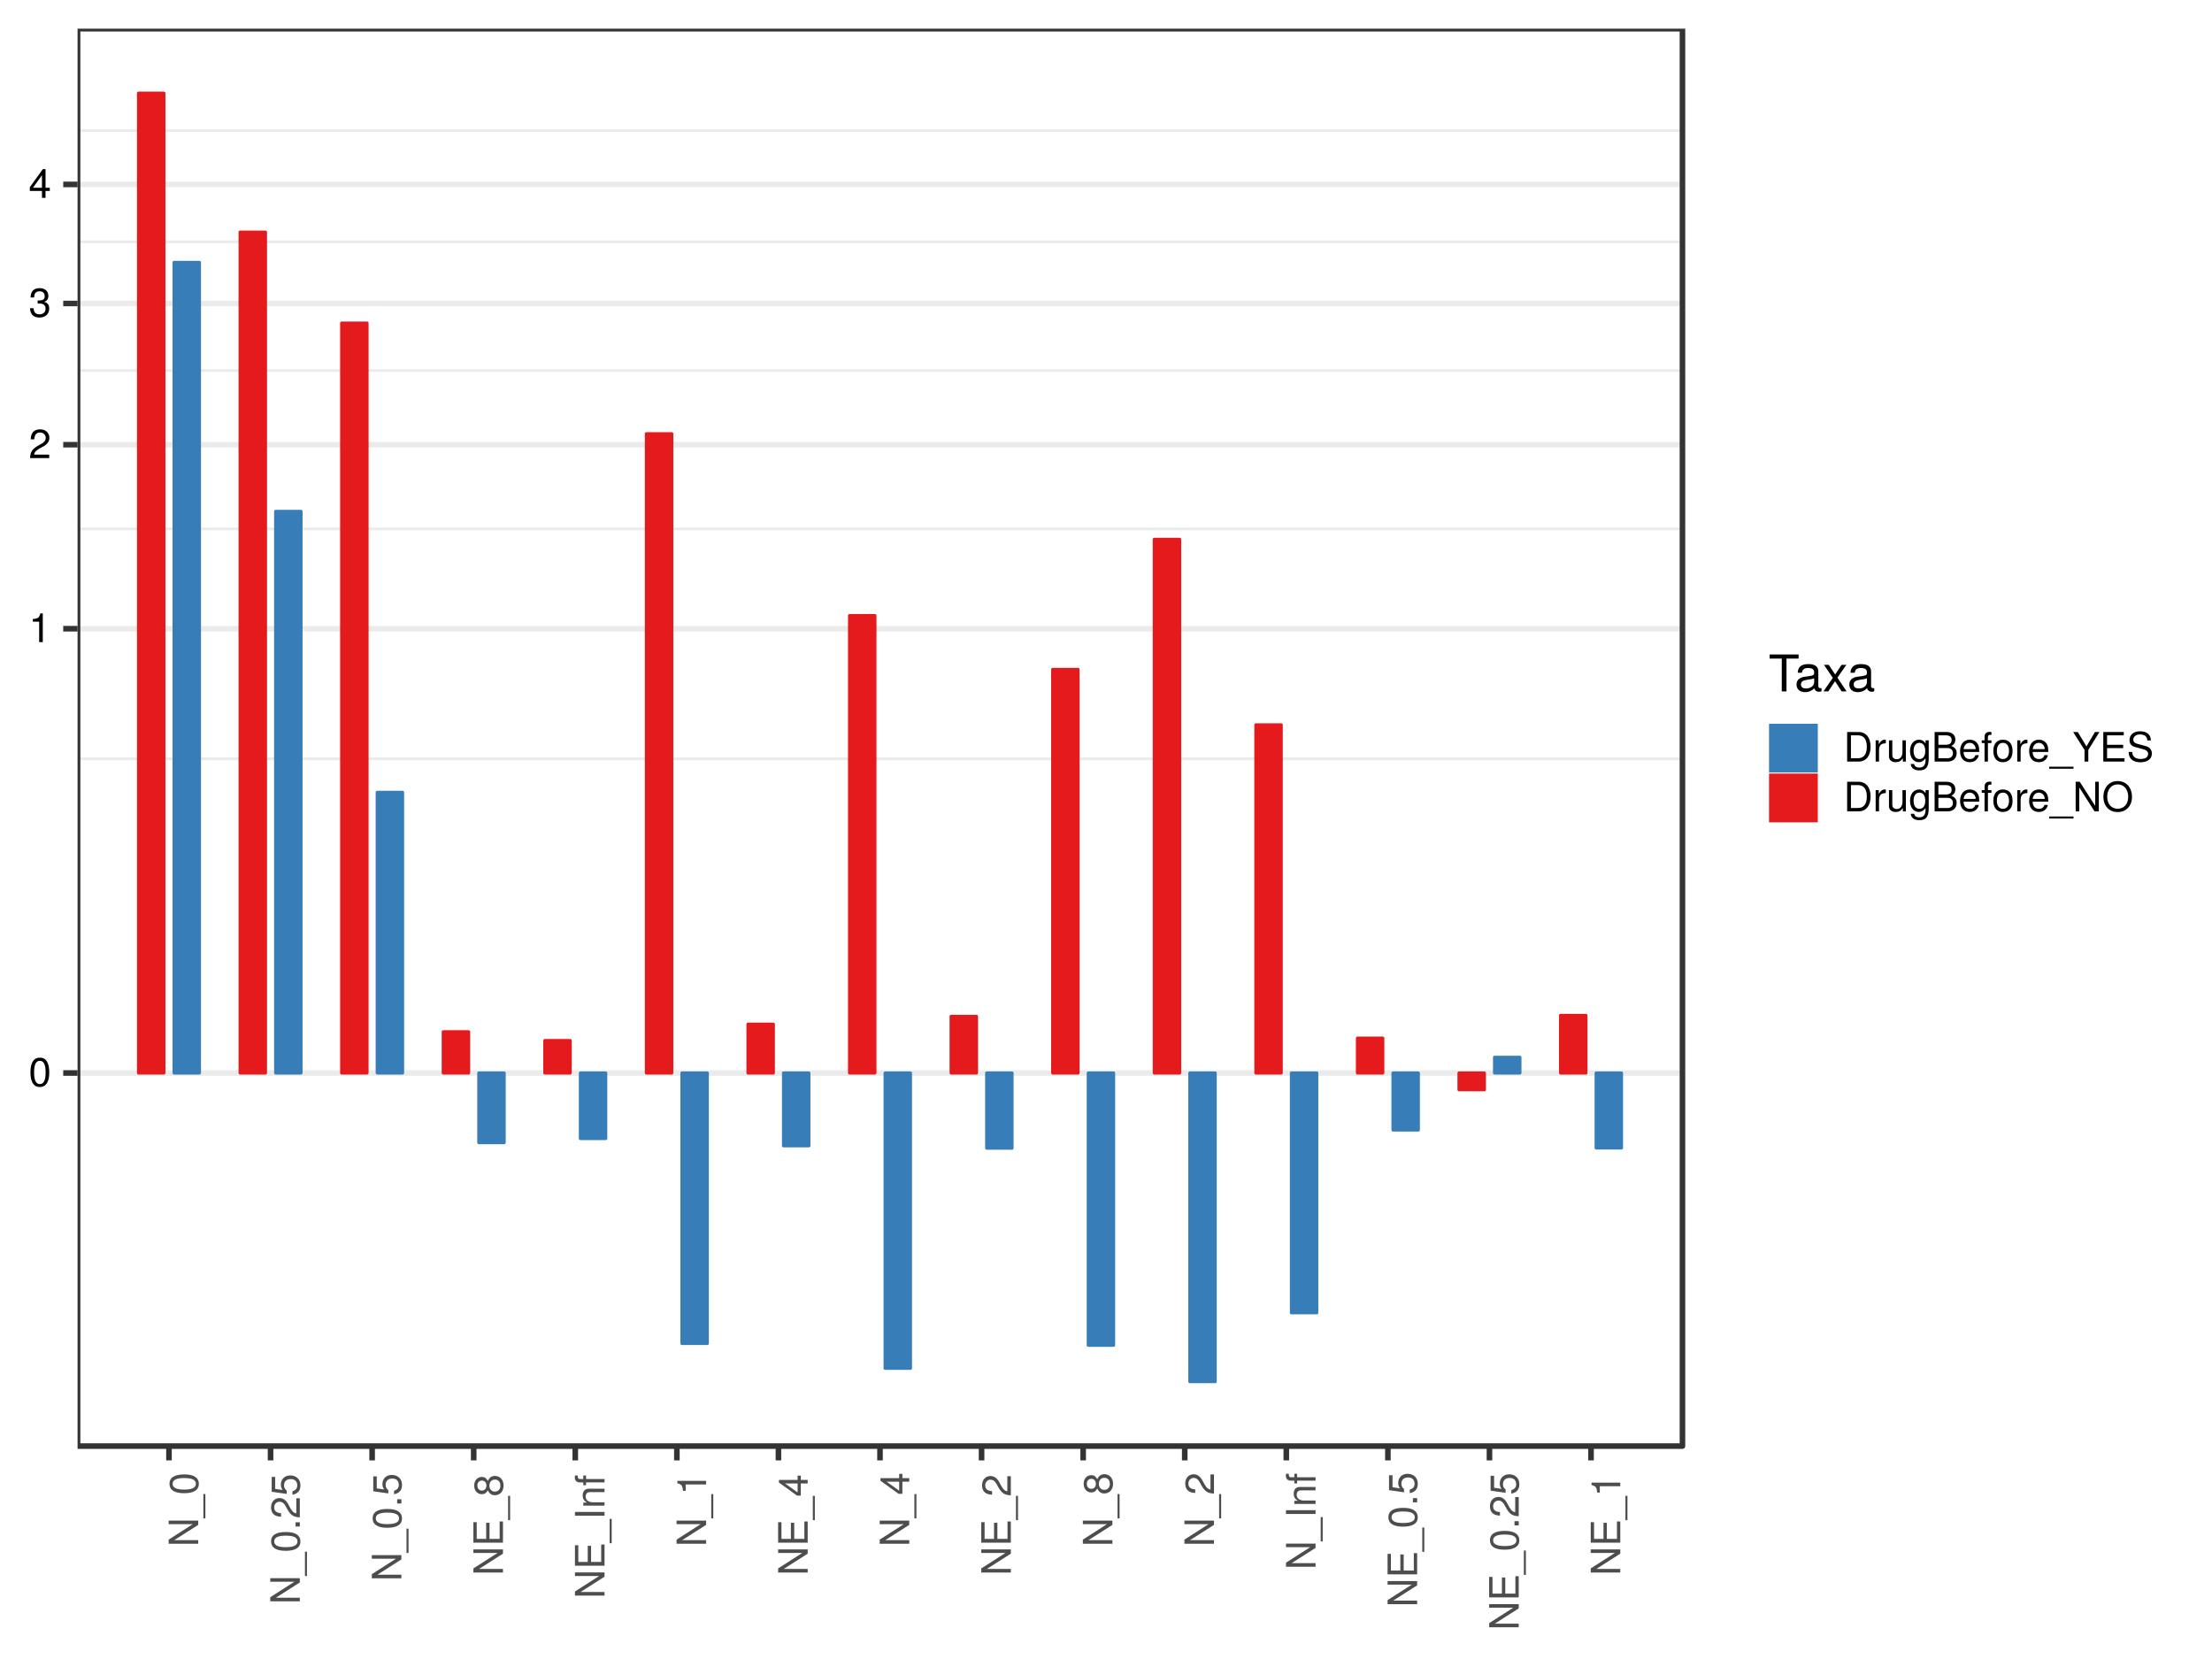 <?xml version="1.0" encoding="UTF-8"?>
<svg xmlns="http://www.w3.org/2000/svg" xmlns:xlink="http://www.w3.org/1999/xlink" width="768pt" height="576pt" viewBox="0 0 768 576" version="1.1">
<defs>
<g>
<symbol overflow="visible" id="glyph0-0">
<path style="stroke:none;" d=""/>
</symbol>
<symbol overflow="visible" id="glyph0-1">
<path style="stroke:none;" d="M 7.141 -4.797 C 7.141 -8.266 6.047 -9.984 3.875 -9.984 C 1.719 -9.984 0.609 -8.234 0.609 -4.891 C 0.609 -1.516 1.734 0.219 3.875 0.219 C 5.984 0.219 7.141 -1.516 7.141 -4.797 Z M 5.875 -4.906 C 5.875 -2.078 5.219 -0.812 3.844 -0.812 C 2.531 -0.812 1.875 -2.141 1.875 -4.875 C 1.875 -7.609 2.531 -8.891 3.875 -8.891 C 5.203 -8.891 5.875 -7.594 5.875 -4.906 Z M 5.875 -4.906 "/>
</symbol>
<symbol overflow="visible" id="glyph0-2">
<path style="stroke:none;" d="M 4.891 0 L 4.891 -9.984 L 4.062 -9.984 C 3.625 -8.453 3.344 -8.234 1.438 -8 L 1.438 -7.109 L 3.641 -7.109 L 3.641 0 Z M 4.891 0 "/>
</symbol>
<symbol overflow="visible" id="glyph0-3">
<path style="stroke:none;" d="M 7.188 -7.047 C 7.188 -8.75 5.891 -9.984 4 -9.984 C 1.953 -9.984 0.781 -8.938 0.703 -6.516 L 1.938 -6.516 C 2.047 -8.188 2.734 -8.891 3.953 -8.891 C 5.078 -8.891 5.922 -8.094 5.922 -7.031 C 5.922 -6.234 5.469 -5.562 4.578 -5.047 L 3.281 -4.328 C 1.203 -3.141 0.594 -2.203 0.484 0 L 7.125 0 L 7.125 -1.219 L 1.875 -1.219 C 2 -2.047 2.453 -2.562 3.672 -3.281 L 5.078 -4.047 C 6.469 -4.781 7.188 -5.828 7.188 -7.047 Z M 7.188 -7.047 "/>
</symbol>
<symbol overflow="visible" id="glyph0-4">
<path style="stroke:none;" d="M 7.125 -2.906 C 7.125 -4.109 6.625 -4.812 5.438 -5.219 C 6.359 -5.594 6.828 -6.234 6.828 -7.234 C 6.828 -8.953 5.688 -9.984 3.781 -9.984 C 1.781 -9.984 0.703 -8.891 0.656 -6.75 L 1.906 -6.75 C 1.922 -8.234 2.531 -8.891 3.797 -8.891 C 4.906 -8.891 5.562 -8.25 5.562 -7.188 C 5.562 -6.125 5.094 -5.688 3.109 -5.688 L 3.109 -4.641 L 3.781 -4.641 C 5.156 -4.641 5.859 -4 5.859 -2.891 C 5.859 -1.641 5.078 -0.891 3.781 -0.891 C 2.438 -0.891 1.781 -1.562 1.688 -3.016 L 0.453 -3.016 C 0.609 -0.781 1.703 0.219 3.75 0.219 C 5.797 0.219 7.125 -1.016 7.125 -2.906 Z M 7.125 -2.906 "/>
</symbol>
<symbol overflow="visible" id="glyph0-5">
<path style="stroke:none;" d="M 7.328 -2.391 L 7.328 -3.5 L 5.844 -3.5 L 5.844 -9.984 L 4.922 -9.984 L 0.391 -3.703 L 0.391 -2.391 L 4.609 -2.391 L 4.609 0 L 5.844 0 L 5.844 -2.391 Z M 4.609 -3.5 L 1.484 -3.5 L 4.609 -7.875 Z M 4.609 -3.5 "/>
</symbol>
<symbol overflow="visible" id="glyph0-6">
<path style="stroke:none;" d="M 9.391 -5.141 C 9.391 -8.312 7.812 -10.266 5.203 -10.266 L 1.25 -10.266 L 1.25 0 L 5.203 0 C 7.797 0 9.391 -1.938 9.391 -5.141 Z M 8.078 -5.125 C 8.078 -2.531 7.016 -1.156 4.984 -1.156 L 2.562 -1.156 L 2.562 -9.109 L 4.984 -9.109 C 7.016 -9.109 8.078 -7.75 8.078 -5.125 Z M 8.078 -5.125 "/>
</symbol>
<symbol overflow="visible" id="glyph0-7">
<path style="stroke:none;" d="M 4.516 -6.344 L 4.516 -7.547 C 4.328 -7.578 4.219 -7.594 4.062 -7.594 C 3.312 -7.594 2.734 -7.141 2.062 -6.047 L 2.062 -7.375 L 0.984 -7.375 L 0.984 0 L 2.156 0 L 2.156 -3.828 C 2.156 -5.484 2.703 -6.328 4.516 -6.344 Z M 4.516 -6.344 "/>
</symbol>
<symbol overflow="visible" id="glyph0-8">
<path style="stroke:none;" d="M 6.781 0 L 6.781 -7.375 L 5.609 -7.375 L 5.609 -3.312 C 5.609 -1.797 4.828 -0.812 3.609 -0.812 C 2.672 -0.812 2.078 -1.375 2.078 -2.266 L 2.078 -7.375 L 0.922 -7.375 L 0.922 -1.797 C 0.922 -0.578 1.828 0.219 3.266 0.219 C 4.344 0.219 5.047 -0.172 5.734 -1.141 L 5.734 0 Z M 6.781 0 "/>
</symbol>
<symbol overflow="visible" id="glyph0-9">
<path style="stroke:none;" d="M 6.891 -1.203 L 6.891 -7.375 L 5.797 -7.375 L 5.797 -6.312 C 5.203 -7.188 4.484 -7.594 3.547 -7.594 C 1.672 -7.594 0.406 -6.016 0.406 -3.625 C 0.406 -1.297 1.719 0.219 3.453 0.219 C 4.375 0.219 5.031 -0.188 5.797 -1.109 L 5.797 -0.625 C 5.797 1.344 5 2.078 3.625 2.078 C 2.703 2.078 1.984 1.75 1.844 0.844 L 0.641 0.844 C 0.781 2.234 1.859 3.062 3.594 3.062 C 5.906 3.062 6.891 2.047 6.891 -1.203 Z M 5.688 -3.641 C 5.688 -1.891 4.922 -0.875 3.688 -0.875 C 2.406 -0.875 1.641 -1.906 1.641 -3.688 C 1.641 -5.469 2.422 -6.5 3.672 -6.5 C 4.938 -6.5 5.688 -5.438 5.688 -3.641 Z M 5.688 -3.641 "/>
</symbol>
<symbol overflow="visible" id="glyph0-10">
<path style="stroke:none;" d="M 8.766 -2.922 C 8.766 -4.172 8.203 -4.906 6.891 -5.422 C 7.828 -5.859 8.312 -6.609 8.312 -7.656 C 8.312 -9.156 7.219 -10.266 5.281 -10.266 L 1.109 -10.266 L 1.109 0 L 5.75 0 C 7.594 0 8.766 -1.234 8.766 -2.922 Z M 7.016 -7.469 C 7.016 -6.438 6.406 -5.844 4.953 -5.844 L 2.422 -5.844 L 2.422 -9.109 L 4.953 -9.109 C 6.406 -9.109 7.016 -8.516 7.016 -7.469 Z M 7.469 -2.922 C 7.469 -1.922 6.859 -1.156 5.609 -1.156 L 2.422 -1.156 L 2.422 -4.688 L 5.609 -4.688 C 6.859 -4.688 7.469 -3.906 7.469 -2.922 Z M 7.469 -2.922 "/>
</symbol>
<symbol overflow="visible" id="glyph0-11">
<path style="stroke:none;" d="M 7.219 -3.344 C 7.219 -4.422 7.141 -5.094 6.922 -5.641 C 6.453 -6.859 5.328 -7.594 3.938 -7.594 C 1.891 -7.594 0.562 -6.062 0.562 -3.641 C 0.562 -1.219 1.844 0.219 3.906 0.219 C 5.609 0.219 6.766 -0.75 7.062 -2.234 L 5.891 -2.234 C 5.562 -1.266 4.906 -0.875 3.953 -0.875 C 2.734 -0.875 1.812 -1.656 1.781 -3.344 Z M 5.969 -4.391 C 5.969 -4.391 5.969 -4.344 5.953 -4.312 L 1.812 -4.312 C 1.922 -5.609 2.75 -6.5 3.922 -6.5 C 5.078 -6.5 5.969 -5.547 5.969 -4.391 Z M 5.969 -4.391 "/>
</symbol>
<symbol overflow="visible" id="glyph0-12">
<path style="stroke:none;" d="M 3.625 -6.422 L 3.625 -7.375 L 2.406 -7.375 L 2.406 -8.531 C 2.406 -9.031 2.688 -9.281 3.219 -9.281 C 3.328 -9.281 3.359 -9.281 3.625 -9.266 L 3.625 -10.234 C 3.359 -10.297 3.203 -10.312 2.969 -10.312 C 1.891 -10.312 1.234 -9.688 1.234 -8.625 L 1.234 -7.375 L 0.25 -7.375 L 0.25 -6.422 L 1.234 -6.422 L 1.234 0 L 2.406 0 L 2.406 -6.422 Z M 3.625 -6.422 "/>
</symbol>
<symbol overflow="visible" id="glyph0-13">
<path style="stroke:none;" d="M 7.188 -3.625 C 7.188 -6.188 5.953 -7.594 3.828 -7.594 C 1.766 -7.594 0.5 -6.172 0.5 -3.688 C 0.5 -1.203 1.75 0.219 3.844 0.219 C 5.906 0.219 7.188 -1.203 7.188 -3.625 Z M 5.953 -3.641 C 5.953 -1.922 5.141 -0.875 3.844 -0.875 C 2.531 -0.875 1.734 -1.906 1.734 -3.688 C 1.734 -5.469 2.531 -6.5 3.844 -6.5 C 5.172 -6.5 5.953 -5.469 5.953 -3.641 Z M 5.953 -3.641 "/>
</symbol>
<symbol overflow="visible" id="glyph0-14">
<path style="stroke:none;" d="M 8.141 2.484 L 8.141 1.781 L -0.312 1.781 L -0.312 2.484 Z M 8.141 2.484 "/>
</symbol>
<symbol overflow="visible" id="glyph0-15">
<path style="stroke:none;" d="M 9.312 -10.266 L 7.75 -10.266 L 4.812 -5.266 L 1.797 -10.266 L 0.188 -10.266 L 4.141 -4.031 L 4.141 0 L 5.453 0 L 5.453 -4.031 Z M 9.312 -10.266 "/>
</symbol>
<symbol overflow="visible" id="glyph0-16">
<path style="stroke:none;" d="M 8.625 0 L 8.625 -1.156 L 2.578 -1.156 L 2.578 -4.672 L 8.172 -4.672 L 8.172 -5.828 L 2.578 -5.828 L 2.578 -9.109 L 8.375 -9.109 L 8.375 -10.266 L 1.266 -10.266 L 1.266 0 Z M 8.625 0 "/>
</symbol>
<symbol overflow="visible" id="glyph0-17">
<path style="stroke:none;" d="M 8.75 -2.812 C 8.75 -4.078 7.953 -5.016 6.562 -5.391 L 3.984 -6.078 C 2.75 -6.406 2.297 -6.812 2.297 -7.609 C 2.297 -8.641 3.203 -9.422 4.594 -9.422 C 6.219 -9.422 7.156 -8.672 7.156 -7.328 L 8.391 -7.328 C 8.391 -9.344 7 -10.516 4.625 -10.516 C 2.375 -10.516 0.984 -9.281 0.984 -7.422 C 0.984 -6.172 1.641 -5.375 3 -5.031 L 5.547 -4.344 C 6.844 -4.016 7.438 -3.484 7.438 -2.688 C 7.438 -1.562 6.594 -0.906 4.812 -0.906 C 2.875 -0.906 1.922 -1.875 1.922 -3.344 L 0.672 -3.344 C 0.672 -0.922 2.312 0.25 4.734 0.25 C 7.328 0.25 8.75 -0.984 8.75 -2.812 Z M 8.75 -2.812 "/>
</symbol>
<symbol overflow="visible" id="glyph0-18">
<path style="stroke:none;" d="M 9.094 0 L 9.094 -10.266 L 7.859 -10.266 L 7.859 -1.875 L 2.484 -10.266 L 1.062 -10.266 L 1.062 0 L 2.312 0 L 2.312 -8.312 L 7.609 0 Z M 9.094 0 "/>
</symbol>
<symbol overflow="visible" id="glyph0-19">
<path style="stroke:none;" d="M 10.453 -4.969 C 10.453 -8.281 8.484 -10.516 5.469 -10.516 C 2.531 -10.516 0.531 -8.266 0.531 -5.047 C 0.531 -1.844 2.531 0.25 5.484 0.25 C 8.5 0.25 10.453 -1.953 10.453 -4.969 Z M 9.141 -5 C 9.141 -2.516 7.656 -0.906 5.484 -0.906 C 3.312 -0.906 1.844 -2.516 1.844 -5.047 C 1.844 -7.594 3.312 -9.359 5.469 -9.359 C 7.703 -9.359 9.141 -7.594 9.141 -5 Z M 9.141 -5 "/>
</symbol>
<symbol overflow="visible" id="glyph1-0">
<path style="stroke:none;" d=""/>
</symbol>
<symbol overflow="visible" id="glyph1-1">
<path style="stroke:none;" d="M 0 -9.094 L -10.266 -9.094 L -10.266 -7.859 L -1.875 -7.859 L -10.266 -2.484 L -10.266 -1.062 L 0 -1.062 L 0 -2.312 L -8.312 -2.312 L 0 -7.609 Z M 0 -9.094 "/>
</symbol>
<symbol overflow="visible" id="glyph1-2">
<path style="stroke:none;" d="M 2.484 -8.141 L 1.781 -8.141 L 1.781 0.312 L 2.484 0.312 Z M 2.484 -8.141 "/>
</symbol>
<symbol overflow="visible" id="glyph1-3">
<path style="stroke:none;" d="M -4.797 -7.141 C -8.266 -7.141 -9.984 -6.047 -9.984 -3.875 C -9.984 -1.719 -8.234 -0.609 -4.891 -0.609 C -1.516 -0.609 0.219 -1.734 0.219 -3.875 C 0.219 -5.984 -1.516 -7.141 -4.797 -7.141 Z M -4.906 -5.875 C -2.078 -5.875 -0.812 -5.219 -0.812 -3.844 C -0.812 -2.531 -2.141 -1.875 -4.875 -1.875 C -7.609 -1.875 -8.891 -2.531 -8.891 -3.875 C -8.891 -5.203 -7.594 -5.875 -4.906 -5.875 Z M -4.906 -5.875 "/>
</symbol>
<symbol overflow="visible" id="glyph1-4">
<path style="stroke:none;" d="M 0 -2.688 L -1.469 -2.688 L -1.469 -1.219 L 0 -1.219 Z M 0 -2.688 "/>
</symbol>
<symbol overflow="visible" id="glyph1-5">
<path style="stroke:none;" d="M -7.047 -7.188 C -8.75 -7.188 -9.984 -5.891 -9.984 -4 C -9.984 -1.953 -8.938 -0.781 -6.516 -0.703 L -6.516 -1.938 C -8.188 -2.047 -8.891 -2.734 -8.891 -3.953 C -8.891 -5.078 -8.094 -5.922 -7.031 -5.922 C -6.234 -5.922 -5.562 -5.469 -5.047 -4.578 L -4.328 -3.281 C -3.141 -1.203 -2.203 -0.594 0 -0.484 L 0 -7.125 L -1.219 -7.125 L -1.219 -1.875 C -2.047 -2 -2.562 -2.453 -3.281 -3.672 L -4.047 -5.078 C -4.781 -6.469 -5.828 -7.188 -7.047 -7.188 Z M -7.047 -7.188 "/>
</symbol>
<symbol overflow="visible" id="glyph1-6">
<path style="stroke:none;" d="M -3.312 -7.219 C -5.281 -7.219 -6.578 -5.906 -6.578 -4 C -6.578 -3.297 -6.391 -2.734 -5.969 -2.156 L -8.547 -2.547 L -8.547 -6.703 L -9.766 -6.703 L -9.766 -1.547 L -4.547 -0.797 L -4.547 -1.938 C -5.234 -2.516 -5.469 -3 -5.469 -3.766 C -5.469 -5.109 -4.625 -5.953 -3.141 -5.953 C -1.703 -5.953 -0.891 -5.125 -0.891 -3.766 C -0.891 -2.688 -1.438 -2.031 -2.562 -1.734 L -2.562 -0.5 C -0.578 -0.906 0.219 -2.031 0.219 -3.797 C 0.219 -5.812 -1.203 -7.219 -3.312 -7.219 Z M -3.312 -7.219 "/>
</symbol>
<symbol overflow="visible" id="glyph1-7">
<path style="stroke:none;" d="M 0 -8.625 L -1.156 -8.625 L -1.156 -2.578 L -4.672 -2.578 L -4.672 -8.172 L -5.828 -8.172 L -5.828 -2.578 L -9.109 -2.578 L -9.109 -8.375 L -10.266 -8.375 L -10.266 -1.266 L 0 -1.266 Z M 0 -8.625 "/>
</symbol>
<symbol overflow="visible" id="glyph1-8">
<path style="stroke:none;" d="M -2.812 -7.219 C -3.922 -7.219 -4.703 -6.656 -5.25 -5.5 C -5.875 -6.531 -6.375 -6.875 -7.328 -6.875 C -8.891 -6.875 -9.984 -5.641 -9.984 -3.875 C -9.984 -2.109 -8.891 -0.875 -7.328 -0.875 C -6.391 -0.875 -5.891 -1.203 -5.25 -2.219 C -4.703 -1.078 -3.922 -0.516 -2.828 -0.516 C -1 -0.516 0.219 -1.906 0.219 -3.875 C 0.219 -5.844 -1 -7.219 -2.812 -7.219 Z M -7.297 -5.609 C -6.359 -5.609 -5.75 -4.906 -5.75 -3.875 C -5.75 -2.828 -6.359 -2.141 -7.312 -2.141 C -8.266 -2.141 -8.891 -2.828 -8.891 -3.875 C -8.891 -4.922 -8.266 -5.609 -7.297 -5.609 Z M -2.797 -5.953 C -1.625 -5.953 -0.891 -5.109 -0.891 -3.844 C -0.891 -2.625 -1.641 -1.781 -2.797 -1.781 C -3.969 -1.781 -4.703 -2.625 -4.703 -3.875 C -4.703 -5.109 -3.969 -5.953 -2.797 -5.953 Z M -2.797 -5.953 "/>
</symbol>
<symbol overflow="visible" id="glyph1-9">
<path style="stroke:none;" d="M 0 -2.719 L -10.266 -2.719 L -10.266 -1.406 L 0 -1.406 Z M 0 -2.719 "/>
</symbol>
<symbol overflow="visible" id="glyph1-10">
<path style="stroke:none;" d="M 0 -6.859 L -5.578 -6.859 C -6.797 -6.859 -7.594 -5.938 -7.594 -4.516 C -7.594 -3.422 -7.172 -2.719 -6.141 -2.062 L -7.375 -2.062 L -7.375 -0.984 L 0 -0.984 L 0 -2.156 L -4.062 -2.156 C -5.578 -2.156 -6.562 -2.969 -6.562 -4.172 C -6.562 -5.094 -6 -5.688 -5.109 -5.688 L 0 -5.688 Z M 0 -6.859 "/>
</symbol>
<symbol overflow="visible" id="glyph1-11">
<path style="stroke:none;" d="M -6.422 -3.625 L -7.375 -3.625 L -7.375 -2.406 L -8.531 -2.406 C -9.031 -2.406 -9.281 -2.688 -9.281 -3.219 C -9.281 -3.328 -9.281 -3.359 -9.266 -3.625 L -10.234 -3.625 C -10.297 -3.359 -10.312 -3.203 -10.312 -2.969 C -10.312 -1.891 -9.688 -1.234 -8.625 -1.234 L -7.375 -1.234 L -7.375 -0.25 L -6.422 -0.25 L -6.422 -1.234 L 0 -1.234 L 0 -2.406 L -6.422 -2.406 Z M -6.422 -3.625 "/>
</symbol>
<symbol overflow="visible" id="glyph1-12">
<path style="stroke:none;" d="M 0 -4.891 L -9.984 -4.891 L -9.984 -4.062 C -8.453 -3.625 -8.234 -3.344 -8 -1.438 L -7.109 -1.438 L -7.109 -3.641 L 0 -3.641 Z M 0 -4.891 "/>
</symbol>
<symbol overflow="visible" id="glyph1-13">
<path style="stroke:none;" d="M -2.391 -7.328 L -3.5 -7.328 L -3.5 -5.844 L -9.984 -5.844 L -9.984 -4.922 L -3.703 -0.391 L -2.391 -0.391 L -2.391 -4.609 L 0 -4.609 L 0 -5.844 L -2.391 -5.844 Z M -3.5 -4.609 L -3.5 -1.484 L -7.875 -4.609 Z M -3.5 -4.609 "/>
</symbol>
<symbol overflow="visible" id="glyph2-0">
<path style="stroke:none;" d=""/>
</symbol>
<symbol overflow="visible" id="glyph2-1">
<path style="stroke:none;" d="M 10.438 -11.391 L 10.438 -12.828 L 0.375 -12.828 L 0.375 -11.391 L 4.594 -11.391 L 4.594 0 L 6.234 0 L 6.234 -11.391 Z M 10.438 -11.391 "/>
</symbol>
<symbol overflow="visible" id="glyph2-2">
<path style="stroke:none;" d="M 9.406 -0.031 L 9.406 -1.141 C 9.25 -1.109 9.188 -1.109 9.094 -1.109 C 8.578 -1.109 8.297 -1.375 8.297 -1.828 L 8.297 -6.969 C 8.297 -8.609 7.109 -9.484 4.844 -9.484 C 2.609 -9.484 1.234 -8.625 1.141 -6.484 L 2.625 -6.484 C 2.75 -7.625 3.406 -8.125 4.781 -8.125 C 6.109 -8.125 6.844 -7.641 6.844 -6.75 L 6.844 -6.375 C 6.844 -5.75 6.469 -5.484 5.312 -5.344 C 3.234 -5.078 2.922 -5.016 2.359 -4.781 C 1.281 -4.344 0.734 -3.516 0.734 -2.391 C 0.734 -0.719 1.906 0.266 3.766 0.266 C 4.938 0.266 6.094 -0.234 6.891 -1.094 C 7.062 -0.391 7.688 0.125 8.406 0.125 C 8.703 0.125 8.938 0.094 9.406 -0.031 Z M 6.844 -3.188 C 6.844 -1.859 5.5 -1.016 4.078 -1.016 C 2.938 -1.016 2.266 -1.422 2.266 -2.422 C 2.266 -3.391 2.922 -3.812 4.484 -4.047 C 6.031 -4.25 6.344 -4.328 6.844 -4.562 Z M 6.844 -3.188 "/>
</symbol>
<symbol overflow="visible" id="glyph2-3">
<path style="stroke:none;" d="M 8.328 0 L 5.141 -4.766 L 8.234 -9.219 L 6.578 -9.219 L 4.359 -5.875 L 2.141 -9.219 L 0.469 -9.219 L 3.547 -4.703 L 0.297 0 L 1.969 0 L 4.312 -3.531 L 6.609 0 Z M 8.328 0 "/>
</symbol>
</g>
<clipPath id="clip1">
  <path d="M 26.93 9.961 L 585 9.961 L 585 503 L 26.93 503 Z M 26.93 9.961 "/>
</clipPath>
<clipPath id="clip2">
  <path d="M 26.93 262 L 585 262 L 585 264 L 26.93 264 Z M 26.93 262 "/>
</clipPath>
<clipPath id="clip3">
  <path d="M 26.93 183 L 585 183 L 585 185 L 26.93 185 Z M 26.93 183 "/>
</clipPath>
<clipPath id="clip4">
  <path d="M 26.93 128 L 585 128 L 585 130 L 26.93 130 Z M 26.93 128 "/>
</clipPath>
<clipPath id="clip5">
  <path d="M 26.93 83 L 585 83 L 585 85 L 26.93 85 Z M 26.93 83 "/>
</clipPath>
<clipPath id="clip6">
  <path d="M 26.93 44 L 585 44 L 585 46 L 26.93 46 Z M 26.93 44 "/>
</clipPath>
<clipPath id="clip7">
  <path d="M 26.93 371 L 585.145 371 L 585.145 374 L 26.93 374 Z M 26.93 371 "/>
</clipPath>
<clipPath id="clip8">
  <path d="M 26.93 217 L 585.145 217 L 585.145 220 L 26.93 220 Z M 26.93 217 "/>
</clipPath>
<clipPath id="clip9">
  <path d="M 26.93 153 L 585.145 153 L 585.145 156 L 26.93 156 Z M 26.93 153 "/>
</clipPath>
<clipPath id="clip10">
  <path d="M 26.93 104 L 585.145 104 L 585.145 107 L 26.93 107 Z M 26.93 104 "/>
</clipPath>
<clipPath id="clip11">
  <path d="M 26.93 63 L 585.145 63 L 585.145 66 L 26.93 66 Z M 26.93 63 "/>
</clipPath>
<clipPath id="clip12">
  <path d="M 26.93 9.961 L 585.145 9.961 L 585.145 503.07 L 26.93 503.07 Z M 26.93 9.961 "/>
</clipPath>
</defs>
<g id="surface6680">
<rect x="0" y="0" width="768" height="576" style="fill:rgb(100%,100%,100%);fill-opacity:1;stroke:none;"/>
<rect x="0" y="0" width="768" height="576" style="fill:rgb(100%,100%,100%);fill-opacity:1;stroke:none;"/>
<path style="fill:none;stroke-width:1.94;stroke-linecap:round;stroke-linejoin:round;stroke:rgb(100%,100%,100%);stroke-opacity:1;stroke-miterlimit:10;" d="M 0 576 L 768 576 L 768 0 L 0 0 Z M 0 576 "/>
<g clip-path="url(#clip1)" clip-rule="nonzero">
<path style=" stroke:none;fill-rule:nonzero;fill:rgb(100%,100%,100%);fill-opacity:1;" d="M 26.93 502.07 L 584.145 502.07 L 584.145 9.961 L 26.93 9.961 Z M 26.93 502.07 "/>
</g>
<g clip-path="url(#clip2)" clip-rule="nonzero">
<path style="fill:none;stroke-width:0.97;stroke-linecap:butt;stroke-linejoin:round;stroke:rgb(92.157%,92.157%,92.157%);stroke-opacity:1;stroke-miterlimit:10;" d="M 26.93 263.469 L 584.145 263.469 "/>
</g>
<g clip-path="url(#clip3)" clip-rule="nonzero">
<path style="fill:none;stroke-width:0.97;stroke-linecap:butt;stroke-linejoin:round;stroke:rgb(92.157%,92.157%,92.157%);stroke-opacity:1;stroke-miterlimit:10;" d="M 26.93 183.621 L 584.145 183.621 "/>
</g>
<g clip-path="url(#clip4)" clip-rule="nonzero">
<path style="fill:none;stroke-width:0.97;stroke-linecap:butt;stroke-linejoin:round;stroke:rgb(92.157%,92.157%,92.157%);stroke-opacity:1;stroke-miterlimit:10;" d="M 26.93 128.648 L 584.145 128.648 "/>
</g>
<g clip-path="url(#clip5)" clip-rule="nonzero">
<path style="fill:none;stroke-width:0.97;stroke-linecap:butt;stroke-linejoin:round;stroke:rgb(92.157%,92.157%,92.157%);stroke-opacity:1;stroke-miterlimit:10;" d="M 26.93 83.961 L 584.145 83.961 "/>
</g>
<g clip-path="url(#clip6)" clip-rule="nonzero">
<path style="fill:none;stroke-width:0.97;stroke-linecap:butt;stroke-linejoin:round;stroke:rgb(92.157%,92.157%,92.157%);stroke-opacity:1;stroke-miterlimit:10;" d="M 26.93 45.32 L 584.145 45.32 "/>
</g>
<g clip-path="url(#clip7)" clip-rule="nonzero">
<path style="fill:none;stroke-width:1.94;stroke-linecap:butt;stroke-linejoin:round;stroke:rgb(92.157%,92.157%,92.157%);stroke-opacity:1;stroke-miterlimit:10;" d="M 26.93 372.543 L 584.145 372.543 "/>
</g>
<g clip-path="url(#clip8)" clip-rule="nonzero">
<path style="fill:none;stroke-width:1.94;stroke-linecap:butt;stroke-linejoin:round;stroke:rgb(92.157%,92.157%,92.157%);stroke-opacity:1;stroke-miterlimit:10;" d="M 26.93 218.289 L 584.145 218.289 "/>
</g>
<g clip-path="url(#clip9)" clip-rule="nonzero">
<path style="fill:none;stroke-width:1.94;stroke-linecap:butt;stroke-linejoin:round;stroke:rgb(92.157%,92.157%,92.157%);stroke-opacity:1;stroke-miterlimit:10;" d="M 26.93 154.395 L 584.145 154.395 "/>
</g>
<g clip-path="url(#clip10)" clip-rule="nonzero">
<path style="fill:none;stroke-width:1.94;stroke-linecap:butt;stroke-linejoin:round;stroke:rgb(92.157%,92.157%,92.157%);stroke-opacity:1;stroke-miterlimit:10;" d="M 26.93 105.367 L 584.145 105.367 "/>
</g>
<g clip-path="url(#clip11)" clip-rule="nonzero">
<path style="fill:none;stroke-width:1.94;stroke-linecap:butt;stroke-linejoin:round;stroke:rgb(92.157%,92.157%,92.157%);stroke-opacity:1;stroke-miterlimit:10;" d="M 26.93 64.035 L 584.145 64.035 "/>
</g>
<path style="fill-rule:nonzero;fill:rgb(21.569%,49.412%,72.157%);fill-opacity:1;stroke-width:1.067;stroke-linecap:round;stroke-linejoin:round;stroke:rgb(21.569%,49.412%,72.157%);stroke-opacity:1;stroke-miterlimit:10;" d="M 60.434 91.098 L 69.25 91.098 L 69.25 372.543 L 60.434 372.543 Z M 60.434 91.098 "/>
<path style="fill-rule:nonzero;fill:rgb(89.412%,10.196%,10.98%);fill-opacity:1;stroke-width:1.067;stroke-linecap:round;stroke-linejoin:round;stroke:rgb(89.412%,10.196%,10.98%);stroke-opacity:1;stroke-miterlimit:10;" d="M 48.09 32.332 L 56.906 32.332 L 56.906 372.543 L 48.09 372.543 Z M 48.09 32.332 "/>
<path style="fill-rule:nonzero;fill:rgb(21.569%,49.412%,72.157%);fill-opacity:1;stroke-width:1.067;stroke-linecap:round;stroke-linejoin:round;stroke:rgb(21.569%,49.412%,72.157%);stroke-opacity:1;stroke-miterlimit:10;" d="M 95.699 177.535 L 104.516 177.535 L 104.516 372.543 L 95.699 372.543 Z M 95.699 177.535 "/>
<path style="fill-rule:nonzero;fill:rgb(89.412%,10.196%,10.98%);fill-opacity:1;stroke-width:1.067;stroke-linecap:round;stroke-linejoin:round;stroke:rgb(89.412%,10.196%,10.98%);stroke-opacity:1;stroke-miterlimit:10;" d="M 83.355 80.594 L 92.172 80.594 L 92.172 372.543 L 83.355 372.543 Z M 83.355 80.594 "/>
<path style="fill-rule:nonzero;fill:rgb(21.569%,49.412%,72.157%);fill-opacity:1;stroke-width:1.067;stroke-linecap:round;stroke-linejoin:round;stroke:rgb(21.569%,49.412%,72.157%);stroke-opacity:1;stroke-miterlimit:10;" d="M 130.965 275.086 L 139.781 275.086 L 139.781 372.543 L 130.965 372.543 Z M 130.965 275.086 "/>
<path style="fill-rule:nonzero;fill:rgb(89.412%,10.196%,10.98%);fill-opacity:1;stroke-width:1.067;stroke-linecap:round;stroke-linejoin:round;stroke:rgb(89.412%,10.196%,10.98%);stroke-opacity:1;stroke-miterlimit:10;" d="M 118.621 112.16 L 127.438 112.16 L 127.438 372.543 L 118.621 372.543 Z M 118.621 112.16 "/>
<path style="fill-rule:nonzero;fill:rgb(21.569%,49.412%,72.157%);fill-opacity:1;stroke-width:1.067;stroke-linecap:round;stroke-linejoin:round;stroke:rgb(21.569%,49.412%,72.157%);stroke-opacity:1;stroke-miterlimit:10;" d="M 166.234 372.543 L 175.051 372.543 L 175.051 396.734 L 166.234 396.734 Z M 166.234 372.543 "/>
<path style="fill-rule:nonzero;fill:rgb(89.412%,10.196%,10.98%);fill-opacity:1;stroke-width:1.067;stroke-linecap:round;stroke-linejoin:round;stroke:rgb(89.412%,10.196%,10.98%);stroke-opacity:1;stroke-miterlimit:10;" d="M 153.891 358.223 L 162.707 358.223 L 162.707 372.543 L 153.891 372.543 Z M 153.891 358.223 "/>
<path style="fill-rule:nonzero;fill:rgb(21.569%,49.412%,72.157%);fill-opacity:1;stroke-width:1.067;stroke-linecap:round;stroke-linejoin:round;stroke:rgb(21.569%,49.412%,72.157%);stroke-opacity:1;stroke-miterlimit:10;" d="M 201.5 372.543 L 210.316 372.543 L 210.316 395.297 L 201.5 395.297 Z M 201.5 372.543 "/>
<path style="fill-rule:nonzero;fill:rgb(89.412%,10.196%,10.98%);fill-opacity:1;stroke-width:1.067;stroke-linecap:round;stroke-linejoin:round;stroke:rgb(89.412%,10.196%,10.98%);stroke-opacity:1;stroke-miterlimit:10;" d="M 189.156 361.266 L 197.973 361.266 L 197.973 372.543 L 189.156 372.543 Z M 189.156 361.266 "/>
<path style="fill-rule:nonzero;fill:rgb(21.569%,49.412%,72.157%);fill-opacity:1;stroke-width:1.067;stroke-linecap:round;stroke-linejoin:round;stroke:rgb(21.569%,49.412%,72.157%);stroke-opacity:1;stroke-miterlimit:10;" d="M 236.766 372.543 L 245.582 372.543 L 245.582 466.449 L 236.766 466.449 Z M 236.766 372.543 "/>
<path style="fill-rule:nonzero;fill:rgb(89.412%,10.196%,10.98%);fill-opacity:1;stroke-width:1.067;stroke-linecap:round;stroke-linejoin:round;stroke:rgb(89.412%,10.196%,10.98%);stroke-opacity:1;stroke-miterlimit:10;" d="M 224.422 150.582 L 233.238 150.582 L 233.238 372.543 L 224.422 372.543 Z M 224.422 150.582 "/>
<path style="fill-rule:nonzero;fill:rgb(21.569%,49.412%,72.157%);fill-opacity:1;stroke-width:1.067;stroke-linecap:round;stroke-linejoin:round;stroke:rgb(21.569%,49.412%,72.157%);stroke-opacity:1;stroke-miterlimit:10;" d="M 272.031 372.543 L 280.848 372.543 L 280.848 397.828 L 272.031 397.828 Z M 272.031 372.543 "/>
<path style="fill-rule:nonzero;fill:rgb(89.412%,10.196%,10.98%);fill-opacity:1;stroke-width:1.067;stroke-linecap:round;stroke-linejoin:round;stroke:rgb(89.412%,10.196%,10.98%);stroke-opacity:1;stroke-miterlimit:10;" d="M 259.688 355.574 L 268.508 355.574 L 268.508 372.543 L 259.688 372.543 Z M 259.688 355.574 "/>
<path style="fill-rule:nonzero;fill:rgb(21.569%,49.412%,72.157%);fill-opacity:1;stroke-width:1.067;stroke-linecap:round;stroke-linejoin:round;stroke:rgb(21.569%,49.412%,72.157%);stroke-opacity:1;stroke-miterlimit:10;" d="M 307.301 372.543 L 316.117 372.543 L 316.117 475.07 L 307.301 475.07 Z M 307.301 372.543 "/>
<path style="fill-rule:nonzero;fill:rgb(89.412%,10.196%,10.98%);fill-opacity:1;stroke-width:1.067;stroke-linecap:round;stroke-linejoin:round;stroke:rgb(89.412%,10.196%,10.98%);stroke-opacity:1;stroke-miterlimit:10;" d="M 294.957 213.723 L 303.773 213.723 L 303.773 372.543 L 294.957 372.543 Z M 294.957 213.723 "/>
<path style="fill-rule:nonzero;fill:rgb(21.569%,49.412%,72.157%);fill-opacity:1;stroke-width:1.067;stroke-linecap:round;stroke-linejoin:round;stroke:rgb(21.569%,49.412%,72.157%);stroke-opacity:1;stroke-miterlimit:10;" d="M 342.566 372.543 L 351.383 372.543 L 351.383 398.637 L 342.566 398.637 Z M 342.566 372.543 "/>
<path style="fill-rule:nonzero;fill:rgb(89.412%,10.196%,10.98%);fill-opacity:1;stroke-width:1.067;stroke-linecap:round;stroke-linejoin:round;stroke:rgb(89.412%,10.196%,10.98%);stroke-opacity:1;stroke-miterlimit:10;" d="M 330.223 352.867 L 339.039 352.867 L 339.039 372.543 L 330.223 372.543 Z M 330.223 352.867 "/>
<path style="fill-rule:nonzero;fill:rgb(21.569%,49.412%,72.157%);fill-opacity:1;stroke-width:1.067;stroke-linecap:round;stroke-linejoin:round;stroke:rgb(21.569%,49.412%,72.157%);stroke-opacity:1;stroke-miterlimit:10;" d="M 377.832 372.543 L 386.648 372.543 L 386.648 467.078 L 377.832 467.078 Z M 377.832 372.543 "/>
<path style="fill-rule:nonzero;fill:rgb(89.412%,10.196%,10.98%);fill-opacity:1;stroke-width:1.067;stroke-linecap:round;stroke-linejoin:round;stroke:rgb(89.412%,10.196%,10.98%);stroke-opacity:1;stroke-miterlimit:10;" d="M 365.488 232.41 L 374.305 232.41 L 374.305 372.543 L 365.488 372.543 Z M 365.488 232.41 "/>
<path style="fill-rule:nonzero;fill:rgb(21.569%,49.412%,72.157%);fill-opacity:1;stroke-width:1.067;stroke-linecap:round;stroke-linejoin:round;stroke:rgb(21.569%,49.412%,72.157%);stroke-opacity:1;stroke-miterlimit:10;" d="M 413.098 372.543 L 421.918 372.543 L 421.918 479.703 L 413.098 479.703 Z M 413.098 372.543 "/>
<path style="fill-rule:nonzero;fill:rgb(89.412%,10.196%,10.98%);fill-opacity:1;stroke-width:1.067;stroke-linecap:round;stroke-linejoin:round;stroke:rgb(89.412%,10.196%,10.98%);stroke-opacity:1;stroke-miterlimit:10;" d="M 400.758 187.25 L 409.574 187.25 L 409.574 372.543 L 400.758 372.543 Z M 400.758 187.25 "/>
<path style="fill-rule:nonzero;fill:rgb(21.569%,49.412%,72.157%);fill-opacity:1;stroke-width:1.067;stroke-linecap:round;stroke-linejoin:round;stroke:rgb(21.569%,49.412%,72.157%);stroke-opacity:1;stroke-miterlimit:10;" d="M 448.367 372.543 L 457.184 372.543 L 457.184 455.801 L 448.367 455.801 Z M 448.367 372.543 "/>
<path style="fill-rule:nonzero;fill:rgb(89.412%,10.196%,10.98%);fill-opacity:1;stroke-width:1.067;stroke-linecap:round;stroke-linejoin:round;stroke:rgb(89.412%,10.196%,10.98%);stroke-opacity:1;stroke-miterlimit:10;" d="M 436.023 251.66 L 444.84 251.66 L 444.84 372.543 L 436.023 372.543 Z M 436.023 251.66 "/>
<path style="fill-rule:nonzero;fill:rgb(21.569%,49.412%,72.157%);fill-opacity:1;stroke-width:1.067;stroke-linecap:round;stroke-linejoin:round;stroke:rgb(21.569%,49.412%,72.157%);stroke-opacity:1;stroke-miterlimit:10;" d="M 483.633 372.543 L 492.449 372.543 L 492.449 392.344 L 483.633 392.344 Z M 483.633 372.543 "/>
<path style="fill-rule:nonzero;fill:rgb(89.412%,10.196%,10.98%);fill-opacity:1;stroke-width:1.067;stroke-linecap:round;stroke-linejoin:round;stroke:rgb(89.412%,10.196%,10.98%);stroke-opacity:1;stroke-miterlimit:10;" d="M 471.289 360.434 L 480.105 360.434 L 480.105 372.543 L 471.289 372.543 Z M 471.289 360.434 "/>
<path style="fill-rule:nonzero;fill:rgb(21.569%,49.412%,72.157%);fill-opacity:1;stroke-width:1.067;stroke-linecap:round;stroke-linejoin:round;stroke:rgb(21.569%,49.412%,72.157%);stroke-opacity:1;stroke-miterlimit:10;" d="M 518.898 367.082 L 527.715 367.082 L 527.715 372.543 L 518.898 372.543 Z M 518.898 367.082 "/>
<path style="fill-rule:nonzero;fill:rgb(89.412%,10.196%,10.98%);fill-opacity:1;stroke-width:1.067;stroke-linecap:round;stroke-linejoin:round;stroke:rgb(89.412%,10.196%,10.98%);stroke-opacity:1;stroke-miterlimit:10;" d="M 506.555 372.543 L 515.371 372.543 L 515.371 378.355 L 506.555 378.355 Z M 506.555 372.543 "/>
<path style="fill-rule:nonzero;fill:rgb(21.569%,49.412%,72.157%);fill-opacity:1;stroke-width:1.067;stroke-linecap:round;stroke-linejoin:round;stroke:rgb(21.569%,49.412%,72.157%);stroke-opacity:1;stroke-miterlimit:10;" d="M 554.168 372.543 L 562.984 372.543 L 562.984 398.574 L 554.168 398.574 Z M 554.168 372.543 "/>
<path style="fill-rule:nonzero;fill:rgb(89.412%,10.196%,10.98%);fill-opacity:1;stroke-width:1.067;stroke-linecap:round;stroke-linejoin:round;stroke:rgb(89.412%,10.196%,10.98%);stroke-opacity:1;stroke-miterlimit:10;" d="M 541.824 352.547 L 550.641 352.547 L 550.641 372.543 L 541.824 372.543 Z M 541.824 352.547 "/>
<g clip-path="url(#clip12)" clip-rule="nonzero">
<path style="fill:none;stroke-width:1.94;stroke-linecap:round;stroke-linejoin:round;stroke:rgb(20%,20%,20%);stroke-opacity:1;stroke-miterlimit:10;" d="M 26.93 502.07 L 584.145 502.07 L 584.145 9.961 L 26.93 9.961 Z M 26.93 502.07 "/>
</g>
<g style="fill:rgb(0%,0%,0%);fill-opacity:1;">
  <use xlink:href="#glyph0-1" x="9.961" y="377.2"/>
</g>
<g style="fill:rgb(0%,0%,0%);fill-opacity:1;">
  <use xlink:href="#glyph0-2" x="9.961" y="222.946"/>
</g>
<g style="fill:rgb(0%,0%,0%);fill-opacity:1;">
  <use xlink:href="#glyph0-3" x="9.961" y="159.052"/>
</g>
<g style="fill:rgb(0%,0%,0%);fill-opacity:1;">
  <use xlink:href="#glyph0-4" x="9.961" y="110.024"/>
</g>
<g style="fill:rgb(0%,0%,0%);fill-opacity:1;">
  <use xlink:href="#glyph0-5" x="9.961" y="68.692"/>
</g>
<path style="fill:none;stroke-width:1.94;stroke-linecap:butt;stroke-linejoin:round;stroke:rgb(20%,20%,20%);stroke-opacity:1;stroke-miterlimit:10;" d="M 21.949 372.543 L 26.93 372.543 "/>
<path style="fill:none;stroke-width:1.94;stroke-linecap:butt;stroke-linejoin:round;stroke:rgb(20%,20%,20%);stroke-opacity:1;stroke-miterlimit:10;" d="M 21.949 218.289 L 26.93 218.289 "/>
<path style="fill:none;stroke-width:1.94;stroke-linecap:butt;stroke-linejoin:round;stroke:rgb(20%,20%,20%);stroke-opacity:1;stroke-miterlimit:10;" d="M 21.949 154.395 L 26.93 154.395 "/>
<path style="fill:none;stroke-width:1.94;stroke-linecap:butt;stroke-linejoin:round;stroke:rgb(20%,20%,20%);stroke-opacity:1;stroke-miterlimit:10;" d="M 21.949 105.367 L 26.93 105.367 "/>
<path style="fill:none;stroke-width:1.94;stroke-linecap:butt;stroke-linejoin:round;stroke:rgb(20%,20%,20%);stroke-opacity:1;stroke-miterlimit:10;" d="M 21.949 64.035 L 26.93 64.035 "/>
<path style="fill:none;stroke-width:1.94;stroke-linecap:butt;stroke-linejoin:round;stroke:rgb(20%,20%,20%);stroke-opacity:1;stroke-miterlimit:10;" d="M 58.668 507.051 L 58.668 502.07 "/>
<path style="fill:none;stroke-width:1.94;stroke-linecap:butt;stroke-linejoin:round;stroke:rgb(20%,20%,20%);stroke-opacity:1;stroke-miterlimit:10;" d="M 93.938 507.051 L 93.938 502.07 "/>
<path style="fill:none;stroke-width:1.94;stroke-linecap:butt;stroke-linejoin:round;stroke:rgb(20%,20%,20%);stroke-opacity:1;stroke-miterlimit:10;" d="M 129.203 507.051 L 129.203 502.07 "/>
<path style="fill:none;stroke-width:1.94;stroke-linecap:butt;stroke-linejoin:round;stroke:rgb(20%,20%,20%);stroke-opacity:1;stroke-miterlimit:10;" d="M 164.469 507.051 L 164.469 502.07 "/>
<path style="fill:none;stroke-width:1.94;stroke-linecap:butt;stroke-linejoin:round;stroke:rgb(20%,20%,20%);stroke-opacity:1;stroke-miterlimit:10;" d="M 199.734 507.051 L 199.734 502.07 "/>
<path style="fill:none;stroke-width:1.94;stroke-linecap:butt;stroke-linejoin:round;stroke:rgb(20%,20%,20%);stroke-opacity:1;stroke-miterlimit:10;" d="M 235.004 507.051 L 235.004 502.07 "/>
<path style="fill:none;stroke-width:1.94;stroke-linecap:butt;stroke-linejoin:round;stroke:rgb(20%,20%,20%);stroke-opacity:1;stroke-miterlimit:10;" d="M 270.27 507.051 L 270.27 502.07 "/>
<path style="fill:none;stroke-width:1.94;stroke-linecap:butt;stroke-linejoin:round;stroke:rgb(20%,20%,20%);stroke-opacity:1;stroke-miterlimit:10;" d="M 305.535 507.051 L 305.535 502.07 "/>
<path style="fill:none;stroke-width:1.94;stroke-linecap:butt;stroke-linejoin:round;stroke:rgb(20%,20%,20%);stroke-opacity:1;stroke-miterlimit:10;" d="M 340.801 507.051 L 340.801 502.07 "/>
<path style="fill:none;stroke-width:1.94;stroke-linecap:butt;stroke-linejoin:round;stroke:rgb(20%,20%,20%);stroke-opacity:1;stroke-miterlimit:10;" d="M 376.07 507.051 L 376.07 502.07 "/>
<path style="fill:none;stroke-width:1.94;stroke-linecap:butt;stroke-linejoin:round;stroke:rgb(20%,20%,20%);stroke-opacity:1;stroke-miterlimit:10;" d="M 411.336 507.051 L 411.336 502.07 "/>
<path style="fill:none;stroke-width:1.94;stroke-linecap:butt;stroke-linejoin:round;stroke:rgb(20%,20%,20%);stroke-opacity:1;stroke-miterlimit:10;" d="M 446.602 507.051 L 446.602 502.07 "/>
<path style="fill:none;stroke-width:1.94;stroke-linecap:butt;stroke-linejoin:round;stroke:rgb(20%,20%,20%);stroke-opacity:1;stroke-miterlimit:10;" d="M 481.871 507.051 L 481.871 502.07 "/>
<path style="fill:none;stroke-width:1.94;stroke-linecap:butt;stroke-linejoin:round;stroke:rgb(20%,20%,20%);stroke-opacity:1;stroke-miterlimit:10;" d="M 517.137 507.051 L 517.137 502.07 "/>
<path style="fill:none;stroke-width:1.94;stroke-linecap:butt;stroke-linejoin:round;stroke:rgb(20%,20%,20%);stroke-opacity:1;stroke-miterlimit:10;" d="M 552.402 507.051 L 552.402 502.07 "/>
<g style="fill:rgb(30.196%,30.196%,30.196%);fill-opacity:1;">
  <use xlink:href="#glyph1-1" x="68.825" y="537.039"/>
  <use xlink:href="#glyph1-2" x="68.825" y="526.875"/>
  <use xlink:href="#glyph1-3" x="68.825" y="519.048"/>
</g>
<g style="fill:rgb(30.196%,30.196%,30.196%);fill-opacity:1;">
  <use xlink:href="#glyph1-1" x="104.095" y="557.039"/>
  <use xlink:href="#glyph1-2" x="104.095" y="546.875"/>
  <use xlink:href="#glyph1-3" x="104.095" y="539.048"/>
  <use xlink:href="#glyph1-4" x="104.095" y="531.221"/>
  <use xlink:href="#glyph1-5" x="104.095" y="527.307"/>
  <use xlink:href="#glyph1-6" x="104.095" y="519.479"/>
</g>
<g style="fill:rgb(30.196%,30.196%,30.196%);fill-opacity:1;">
  <use xlink:href="#glyph1-1" x="139.36" y="549.039"/>
  <use xlink:href="#glyph1-2" x="139.36" y="538.875"/>
  <use xlink:href="#glyph1-3" x="139.36" y="531.048"/>
  <use xlink:href="#glyph1-4" x="139.36" y="523.221"/>
  <use xlink:href="#glyph1-6" x="139.36" y="519.307"/>
</g>
<g style="fill:rgb(30.196%,30.196%,30.196%);fill-opacity:1;">
  <use xlink:href="#glyph1-1" x="174.626" y="547.039"/>
  <use xlink:href="#glyph1-7" x="174.626" y="536.875"/>
  <use xlink:href="#glyph1-2" x="174.626" y="527.485"/>
  <use xlink:href="#glyph1-8" x="174.626" y="519.658"/>
</g>
<g style="fill:rgb(30.196%,30.196%,30.196%);fill-opacity:1;">
  <use xlink:href="#glyph1-1" x="209.892" y="555.039"/>
  <use xlink:href="#glyph1-7" x="209.892" y="544.875"/>
  <use xlink:href="#glyph1-2" x="209.892" y="535.485"/>
  <use xlink:href="#glyph1-9" x="209.892" y="527.658"/>
  <use xlink:href="#glyph1-10" x="209.892" y="523.744"/>
  <use xlink:href="#glyph1-11" x="209.892" y="515.917"/>
</g>
<g style="fill:rgb(30.196%,30.196%,30.196%);fill-opacity:1;">
  <use xlink:href="#glyph1-1" x="245.161" y="537.039"/>
  <use xlink:href="#glyph1-2" x="245.161" y="526.875"/>
  <use xlink:href="#glyph1-12" x="245.161" y="519.048"/>
</g>
<g style="fill:rgb(30.196%,30.196%,30.196%);fill-opacity:1;">
  <use xlink:href="#glyph1-1" x="280.427" y="547.039"/>
  <use xlink:href="#glyph1-7" x="280.427" y="536.875"/>
  <use xlink:href="#glyph1-2" x="280.427" y="527.485"/>
  <use xlink:href="#glyph1-13" x="280.427" y="519.658"/>
</g>
<g style="fill:rgb(30.196%,30.196%,30.196%);fill-opacity:1;">
  <use xlink:href="#glyph1-1" x="315.692" y="537.039"/>
  <use xlink:href="#glyph1-2" x="315.692" y="526.875"/>
  <use xlink:href="#glyph1-13" x="315.692" y="519.048"/>
</g>
<g style="fill:rgb(30.196%,30.196%,30.196%);fill-opacity:1;">
  <use xlink:href="#glyph1-1" x="350.958" y="547.039"/>
  <use xlink:href="#glyph1-7" x="350.958" y="536.875"/>
  <use xlink:href="#glyph1-2" x="350.958" y="527.485"/>
  <use xlink:href="#glyph1-5" x="350.958" y="519.658"/>
</g>
<g style="fill:rgb(30.196%,30.196%,30.196%);fill-opacity:1;">
  <use xlink:href="#glyph1-1" x="386.228" y="537.039"/>
  <use xlink:href="#glyph1-2" x="386.228" y="526.875"/>
  <use xlink:href="#glyph1-8" x="386.228" y="519.048"/>
</g>
<g style="fill:rgb(30.196%,30.196%,30.196%);fill-opacity:1;">
  <use xlink:href="#glyph1-1" x="421.493" y="537.039"/>
  <use xlink:href="#glyph1-2" x="421.493" y="526.875"/>
  <use xlink:href="#glyph1-5" x="421.493" y="519.048"/>
</g>
<g style="fill:rgb(30.196%,30.196%,30.196%);fill-opacity:1;">
  <use xlink:href="#glyph1-1" x="456.759" y="545.039"/>
  <use xlink:href="#glyph1-2" x="456.759" y="534.875"/>
  <use xlink:href="#glyph1-9" x="456.759" y="527.048"/>
  <use xlink:href="#glyph1-10" x="456.759" y="523.134"/>
  <use xlink:href="#glyph1-11" x="456.759" y="515.307"/>
</g>
<g style="fill:rgb(30.196%,30.196%,30.196%);fill-opacity:1;">
  <use xlink:href="#glyph1-1" x="492.028" y="558.039"/>
  <use xlink:href="#glyph1-7" x="492.028" y="547.875"/>
  <use xlink:href="#glyph1-2" x="492.028" y="538.485"/>
  <use xlink:href="#glyph1-3" x="492.028" y="530.658"/>
  <use xlink:href="#glyph1-4" x="492.028" y="522.831"/>
  <use xlink:href="#glyph1-6" x="492.028" y="518.917"/>
</g>
<g style="fill:rgb(30.196%,30.196%,30.196%);fill-opacity:1;">
  <use xlink:href="#glyph1-1" x="527.294" y="566.039"/>
  <use xlink:href="#glyph1-7" x="527.294" y="555.875"/>
  <use xlink:href="#glyph1-2" x="527.294" y="546.485"/>
  <use xlink:href="#glyph1-3" x="527.294" y="538.658"/>
  <use xlink:href="#glyph1-4" x="527.294" y="530.831"/>
  <use xlink:href="#glyph1-5" x="527.294" y="526.917"/>
  <use xlink:href="#glyph1-6" x="527.294" y="519.09"/>
</g>
<g style="fill:rgb(30.196%,30.196%,30.196%);fill-opacity:1;">
  <use xlink:href="#glyph1-1" x="562.56" y="547.039"/>
  <use xlink:href="#glyph1-7" x="562.56" y="536.875"/>
  <use xlink:href="#glyph1-2" x="562.56" y="527.485"/>
  <use xlink:href="#glyph1-12" x="562.56" y="519.658"/>
</g>
<path style=" stroke:none;fill-rule:nonzero;fill:rgb(100%,100%,100%);fill-opacity:1;" d="M 604.066 295.641 L 758.035 295.641 L 758.035 216.391 L 604.066 216.391 Z M 604.066 295.641 "/>
<g style="fill:rgb(0%,0%,0%);fill-opacity:1;">
  <use xlink:href="#glyph2-1" x="614.031" y="240.052"/>
  <use xlink:href="#glyph2-2" x="623.021" y="240.052"/>
  <use xlink:href="#glyph2-3" x="632.804" y="240.052"/>
  <use xlink:href="#glyph2-2" x="641.337" y="240.052"/>
</g>
<path style=" stroke:none;fill-rule:nonzero;fill:rgb(100%,100%,100%);fill-opacity:1;" d="M 614.031 268.398 L 631.312 268.398 L 631.312 251.117 L 614.031 251.117 Z M 614.031 268.398 "/>
<path style="fill-rule:nonzero;fill:rgb(21.569%,49.412%,72.157%);fill-opacity:1;stroke-width:1.067;stroke-linecap:round;stroke-linejoin:miter;stroke:rgb(21.569%,49.412%,72.157%);stroke-opacity:1;stroke-miterlimit:10;" d="M 614.738 267.691 L 630.602 267.691 L 630.602 251.828 L 614.738 251.828 Z M 614.738 267.691 "/>
<path style=" stroke:none;fill-rule:nonzero;fill:rgb(100%,100%,100%);fill-opacity:1;" d="M 614.031 285.68 L 631.312 285.68 L 631.312 268.398 L 614.031 268.398 Z M 614.031 285.68 "/>
<path style="fill-rule:nonzero;fill:rgb(89.412%,10.196%,10.98%);fill-opacity:1;stroke-width:1.067;stroke-linecap:round;stroke-linejoin:miter;stroke:rgb(89.412%,10.196%,10.98%);stroke-opacity:1;stroke-miterlimit:10;" d="M 614.738 284.969 L 630.602 284.969 L 630.602 269.105 L 614.738 269.105 Z M 614.738 284.969 "/>
<g style="fill:rgb(0%,0%,0%);fill-opacity:1;">
  <use xlink:href="#glyph0-6" x="640.074" y="264.415"/>
  <use xlink:href="#glyph0-7" x="650.238" y="264.415"/>
  <use xlink:href="#glyph0-8" x="654.927" y="264.415"/>
  <use xlink:href="#glyph0-9" x="662.754" y="264.415"/>
  <use xlink:href="#glyph0-10" x="670.581" y="264.415"/>
  <use xlink:href="#glyph0-11" x="679.971" y="264.415"/>
  <use xlink:href="#glyph0-12" x="687.798" y="264.415"/>
  <use xlink:href="#glyph0-13" x="691.571" y="264.415"/>
  <use xlink:href="#glyph0-7" x="699.398" y="264.415"/>
  <use xlink:href="#glyph0-11" x="703.946" y="264.415"/>
  <use xlink:href="#glyph0-14" x="711.773" y="264.415"/>
  <use xlink:href="#glyph0-15" x="719.601" y="264.415"/>
  <use xlink:href="#glyph0-16" x="728.99" y="264.415"/>
  <use xlink:href="#glyph0-17" x="738.38" y="264.415"/>
</g>
<g style="fill:rgb(0%,0%,0%);fill-opacity:1;">
  <use xlink:href="#glyph0-6" x="640.074" y="281.696"/>
  <use xlink:href="#glyph0-7" x="650.238" y="281.696"/>
  <use xlink:href="#glyph0-8" x="654.927" y="281.696"/>
  <use xlink:href="#glyph0-9" x="662.754" y="281.696"/>
  <use xlink:href="#glyph0-10" x="670.581" y="281.696"/>
  <use xlink:href="#glyph0-11" x="679.971" y="281.696"/>
  <use xlink:href="#glyph0-12" x="687.798" y="281.696"/>
  <use xlink:href="#glyph0-13" x="691.571" y="281.696"/>
  <use xlink:href="#glyph0-7" x="699.398" y="281.696"/>
  <use xlink:href="#glyph0-11" x="703.946" y="281.696"/>
  <use xlink:href="#glyph0-14" x="711.773" y="281.696"/>
  <use xlink:href="#glyph0-18" x="719.601" y="281.696"/>
  <use xlink:href="#glyph0-19" x="729.765" y="281.696"/>
</g>
</g>
</svg>
